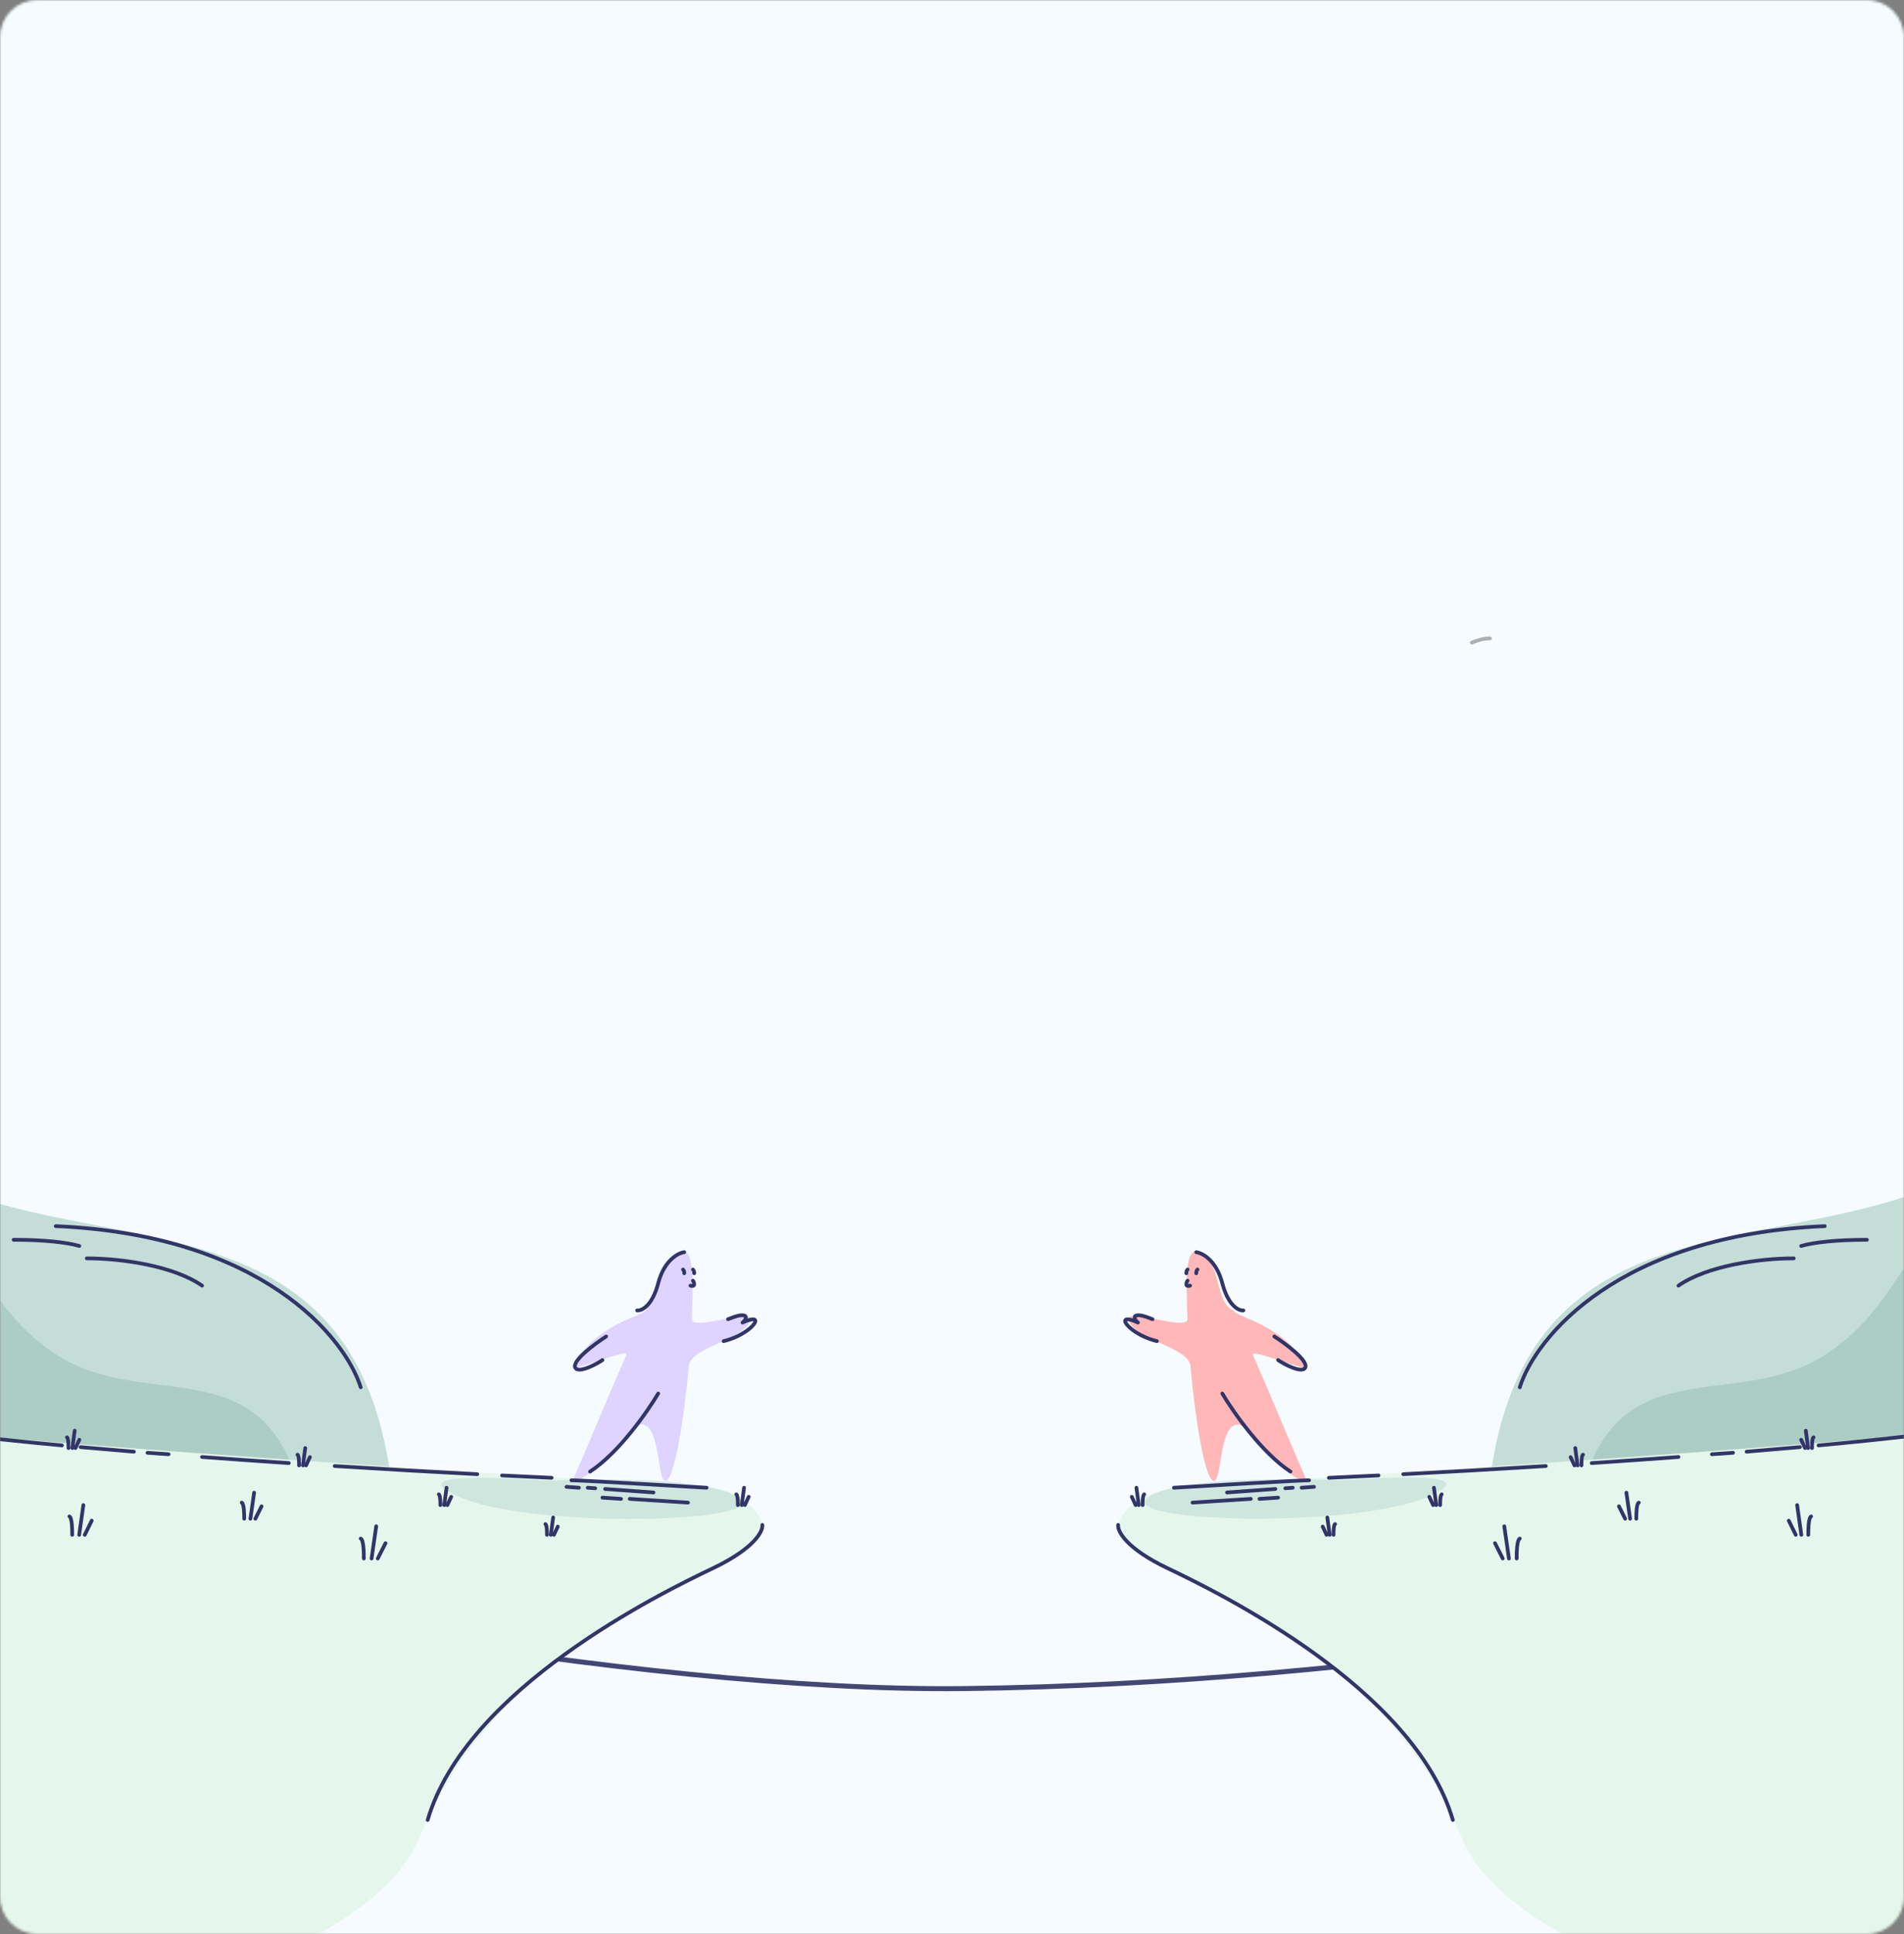 <svg width="768" height="780" viewBox="0 0 768 780" fill="none" xmlns="http://www.w3.org/2000/svg">
<rect x="0" y="0" width="768" height="780" fill="#808080" stroke="none"/>
<mask id="mask0_138_13" style="mask-type:alpha" maskUnits="userSpaceOnUse" x="0" y="0" width="768" height="780">
<path d="M0 15C0 6.716 6.716 0 15 0H753C761.284 0 768 6.716 768 15V765C768 773.284 761.284 780 753 780H15C6.716 780 0 773.284 0 765V15Z" fill="#D9D9D9"/>
</mask>
<g mask="url(#mask0_138_13)">
<path d="M-517 6C-517 -2.284 -510.284 -9 -502 -9H1268C1276.28 -9 1283 -2.284 1283 6V765C1283 773.284 1276.28 780 1268 780H-502C-510.284 780 -517 773.284 -517 765V6Z" fill="#F5FBFF"/>
<mask id="mask1_138_13" style="mask-type:alpha" maskUnits="userSpaceOnUse" x="-517" y="-9" width="1800" height="789">
<rect x="-517" y="-9" width="1800" height="789" rx="15" fill="white"/>
</mask>
<g mask="url(#mask1_138_13)">
<path d="M-90.031 382.5C-61.285 558.5 134.969 432 157.469 595L-252.031 587L-232.031 214C-192.865 220.167 -109.631 262.5 -90.031 382.5Z" fill="#C4DED7"/>
<path d="M848.744 382.5C819.997 558.5 623.744 432 601.244 595L1010.74 587L990.744 214C951.577 220.167 868.344 262.5 848.744 382.5Z" fill="#C4DED7"/>
<path d="M118.499 593C131.694 628.555 73.333 604.334 50.499 603.5L-38 593L-56 544.5L-58.001 482C-10.001 482 -15.194 519.205 20 544.5C55.195 569.795 100.499 544.5 118.499 593Z" fill="#ACCDC4"/>
<path d="M-120 303C-85.6 328.2 -133.167 371.334 -143 395H-163.5C-175.5 350.334 -154.4 277.8 -120 303Z" fill="#ACCDC4"/>
<path d="M640.532 593C627.337 628.555 685.699 604.334 708.532 603.5L797.031 593L815.031 544.5L817.032 482C769.032 482 774.225 519.205 739.031 544.5C703.836 569.795 658.532 544.5 640.532 593Z" fill="#ACCDC4"/>
<path d="M879.031 303C844.631 328.2 892.198 371.334 902.031 395H922.531C934.531 350.334 913.431 277.8 879.031 303Z" fill="#ACCDC4"/>
<path d="M-27.383 526.441C-5.023 663.2 64.835 738.796 96.969 759.5H-227.031L-257.031 517.5L-94.123 302.5C-71.306 302.5 -49.744 389.683 -27.383 526.441Z" fill="#D0EBDD"/>
<path d="M786.096 526.441C763.736 663.2 693.878 738.796 661.744 759.5H985.744L1015.74 517.5L852.836 302.5C830.019 302.5 808.457 389.683 786.096 526.441Z" fill="#D0EBDD"/>
<path d="M-52.5 615C50.167 642.833 256.5 682.565 389 681C553 679.063 723.667 648.833 824.5 622" stroke="#313567" stroke-opacity="0.91" stroke-width="2" stroke-linecap="round"/>
<path d="M-25.031 577.5C39.769 583.9 175.302 592.833 234.969 596.5C269.469 598.673 301.469 596.5 307.469 614.5C313.469 632.5 207.469 648 168.969 741.5C130.469 835 -275.531 868 -292.531 854.5C-309.531 841 -260.031 415.5 -231.031 469.5C-202.031 523.5 -106.031 569.5 -25.031 577.5Z" fill="#E5F7EC"/>
<path d="M298.306 604.119C287.906 596.119 243.306 596.119 222.306 597.119C216.807 597.337 156.306 591.619 186.306 604.119C216.306 616.619 311.306 614.119 298.306 604.119Z" fill="#C4DED7" fill-opacity="0.65"/>
<path d="M783.744 577.5C718.944 583.9 583.411 592.833 523.744 596.5C489.244 598.673 457.244 596.5 451.244 614.5C445.244 632.5 551.244 648 589.744 741.5C628.244 835 1034.24 868 1051.24 854.5C1068.24 841 1018.74 415.5 989.744 469.5C960.744 523.5 864.744 569.5 783.744 577.5Z" fill="#E5F7EC"/>
<path d="M259 574.5C266.804 575.057 264.897 599.617 268.968 597C272.154 594.952 275.864 573.02 277.83 551C278.545 543 300 541 303 532C303 527.5 279.057 537 279.057 532C279.724 513.637 279.893 501.739 273.5 505.5C265 510.5 263.5 525.5 260.5 528.5C257.5 531.5 240.5 534 230.969 551C229.575 554.09 254.028 543.275 252.616 546.5C244.019 566.137 235.428 587.222 230.968 597C239.127 598.255 253.386 574.099 259 574.5Z" fill="#DFD4FF"/>
<path d="M499.032 574.5C491.228 575.057 493.135 599.617 489.064 597C485.878 594.952 482.168 573.02 480.202 551C479.488 543 458.032 541 455.032 532C455.032 527.5 478.975 537 478.975 532C478.308 513.637 478.139 501.739 484.532 505.5C493.032 510.5 490.032 525.5 497.532 528.5C498.957 531.512 517.532 534 527.064 551C528.457 554.09 504.005 543.275 505.416 546.5C514.013 566.137 522.604 587.222 527.064 597C518.905 598.255 504.647 574.099 499.032 574.5Z" fill="#FFB7B7"/>
</g>
<path d="M463.02 604C473.42 596 518.02 596 539.02 597C544.52 597.218 605.021 591.5 575.021 604C545.021 616.5 450.02 614 463.02 604Z" fill="#C4DED7" fill-opacity="0.65"/>
<path d="M479.021 516.5C478.854 516.667 478.521 517.2 478.521 518C478.521 518.8 479.521 518.667 480.021 518.5M483.021 512C482.521 512.5 482.521 513.1 482.521 513.5M479.021 512C478.521 512.5 478.521 513.1 478.521 513.5" stroke="#313567" stroke-width="1.5" stroke-linecap="round" stroke-linejoin="round"/>
<path d="M593.695 259.168C596.018 258.184 598.425 257.471 600.969 257.471" stroke="#AFAFAF" stroke-width="1.5" stroke-linecap="round" stroke-linejoin="round"/>
<path d="M613.021 559.5C619.354 539.333 652.821 498.1 736.021 494.5M843.021 309C831.687 321.833 815.02 367.5 809.521 410.5M864.021 317L918.521 390M536.021 596C542.195 595.722 548.894 595.405 556.021 595.05M898.521 544.5C896.756 545.334 893.606 546.689 889.021 548.514M451.021 615C450.688 617.5 454.221 624.5 471.021 632.5C492.021 642.5 570.521 681 586.021 734M473.521 600C490.187 599 524.421 597 528.021 597M494.934 601.913L514.434 600.5M530.021 599.638L525.021 600M481.021 606L504.521 604.5M508.021 604.5L515.521 604M677.021 518.5C688.521 510.5 709.521 507.5 723.521 507.5M805.021 431C796.687 470.667 779.921 551.9 779.521 559.5M882.521 551.041C871.04 555.413 853.839 561.538 830.521 569C820.583 572.18 802.435 575.22 779.521 578.05M677.021 587.608C665.349 588.475 653.611 589.294 642.021 590.062M690.521 586.5C694.203 586.216 695.372 586.203 699.021 585.91M566.021 594.543C583.515 593.637 603.095 592.532 623.521 591.253M771.021 579.066C759.408 580.409 746.778 581.701 733.521 582.934M704.521 585.463C711.802 584.866 718.987 584.251 726.021 583.619M521.441 600L518.441 600.217" stroke="#313567" stroke-width="1.5" stroke-linecap="round" stroke-linejoin="round"/>
<path d="M812.021 439L802.521 488.5M800.021 500.5L796.521 517M726.521 502.5C731.687 501 741.021 500 753.021 500" stroke="#313567" stroke-width="1.5" stroke-linecap="round" stroke-linejoin="round"/>
<path d="M655.521 612.5L653.021 607.5M657.521 612.5L656.021 602M660.021 612.5C660.021 611 660.021 606.5 661.021 606" stroke="#313567" stroke-width="1.5" stroke-linecap="round" stroke-linejoin="round"/>
<path d="M606.146 628.548L603.021 622.357M608.646 628.548L606.771 615.548M611.771 628.548C611.771 626.691 611.771 621.119 613.021 620.5" stroke="#313567" stroke-width="1.5" stroke-linecap="round" stroke-linejoin="round"/>
<path d="M724.333 619L721.521 613.286M726.583 619L724.896 607M729.396 619C729.396 617.286 729.396 612.143 730.521 611.571" stroke="#313567" stroke-width="1.5" stroke-linecap="round" stroke-linejoin="round"/>
<path d="M535.083 619L533.521 615.667M536.333 619L535.396 612M537.896 619C537.896 618 537.896 615 538.521 614.667" stroke="#313567" stroke-width="1.5" stroke-linecap="round" stroke-linejoin="round"/>
<path d="M458.083 607L456.521 603.667M459.333 607L458.396 600M460.896 607C460.896 606 460.896 603 461.521 602.667" stroke="#313567" stroke-width="1.5" stroke-linecap="round" stroke-linejoin="round"/>
<path d="M728.083 584L726.521 580.667M729.333 584L728.396 577M730.896 584C730.896 583 730.896 580 731.521 579.667" stroke="#313567" stroke-width="1.5" stroke-linecap="round" stroke-linejoin="round"/>
<path d="M635.083 591L633.521 587.667M636.333 591L635.396 584M637.896 591C637.896 590 637.896 587 638.521 586.667" stroke="#313567" stroke-width="1.5" stroke-linecap="round" stroke-linejoin="round"/>
<path d="M578.083 607L576.521 603.667M579.333 607L578.396 600M580.896 607C580.896 606 580.896 603 581.521 602.667" stroke="#313567" stroke-width="1.5" stroke-linecap="round" stroke-linejoin="round"/>
<path d="M482.521 505C485.021 505.333 490.621 508.3 493.021 517.5C495.421 526.7 499.687 528.667 501.521 528.5M514.021 539C518.687 542 527.721 548.7 526.521 551.5C525.321 554.3 517.021 549.667 515.521 548.5M493.021 562C497.354 569.333 508.921 585.9 520.521 593.5" stroke="#313567" stroke-width="1.5" stroke-linecap="round" stroke-linejoin="round"/>
<path d="M464.873 532.041C461.02 530.5 459.708 530.329 458.521 530.5C457.021 530.716 457.684 532.401 459.005 533.39C457.378 532.613 454.067 531.372 453.842 532.617C453.561 534.172 458.798 538.976 466.648 540.878" stroke="#313567" stroke-width="1.5" stroke-linecap="round" stroke-linejoin="round"/>
<path d="M279.501 516.5C279.668 516.667 280.001 517.2 280.001 518C280.001 518.8 279.001 518.667 278.501 518.5M275.501 512C276.001 512.5 276.001 513.1 276.001 513.5M279.501 512C280.001 512.5 280.001 513.1 280.001 513.5" stroke="#313567" stroke-width="1.5" stroke-linecap="round" stroke-linejoin="round"/>
<path d="M145.501 559.5C139.167 539.333 105.701 498.1 22.501 494.5M-84.499 309C-73.166 321.833 -56.499 367.5 -50.999 410.5M-105.499 317L-159.999 390M222.501 596C216.327 595.722 209.628 595.405 202.501 595.05M-139.999 544.5C-138.234 545.334 -135.084 546.689 -130.499 548.514M307.501 615C307.834 617.5 304.301 624.5 287.501 632.5C266.501 642.5 188.001 681 172.501 734M285.001 600C268.334 599 234.101 597 230.501 597M263.588 601.913L244.088 600.5M228.501 599.638L233.501 600M277.501 606L254.001 604.5M250.501 604.5L243.001 604M81.501 518.5C70.001 510.5 49.001 507.5 35.001 507.5M-46.499 431C-38.166 470.667 -21.399 551.9 -20.999 559.5M-123.999 551.041C-112.519 555.413 -95.318 561.538 -71.999 569C-62.061 572.18 -43.914 575.22 -20.999 578.05M81.501 587.608C93.172 588.475 104.91 589.294 116.501 590.062M68.001 586.5C64.319 586.216 63.15 586.203 59.501 585.91M192.501 594.543C175.007 593.637 155.427 592.532 135.001 591.253M-12.499 579.066C-0.887 580.409 11.743 581.701 25.001 582.934M54.001 585.463C46.72 584.866 39.535 584.251 32.501 583.619M237.081 600L240.081 600.217" stroke="#313567" stroke-width="1.5" stroke-linecap="round" stroke-linejoin="round"/>
<path d="M-53.499 439L-43.999 488.5M-41.499 500.5L-37.999 517M32.001 502.5C26.834 501 17.501 500 5.501 500" stroke="#313567" stroke-width="1.5" stroke-linecap="round" stroke-linejoin="round"/>
<path d="M103.001 612.5L105.501 607.5M101.001 612.5L102.501 602M98.501 612.5C98.501 611 98.501 606.5 97.501 606" stroke="#313567" stroke-width="1.5" stroke-linecap="round" stroke-linejoin="round"/>
<path d="M152.376 628.548L155.501 622.357M149.876 628.548L151.751 615.548M146.751 628.548C146.751 626.691 146.751 621.119 145.501 620.5" stroke="#313567" stroke-width="1.5" stroke-linecap="round" stroke-linejoin="round"/>
<path d="M34.188 619L37.001 613.286M31.939 619L33.626 607M29.126 619C29.126 617.286 29.126 612.143 28.001 611.571" stroke="#313567" stroke-width="1.5" stroke-linecap="round" stroke-linejoin="round"/>
<path d="M223.438 619L225.001 615.667M222.188 619L223.126 612M220.626 619C220.626 618 220.626 615 220.001 614.667" stroke="#313567" stroke-width="1.5" stroke-linecap="round" stroke-linejoin="round"/>
<path d="M300.438 607L302.001 603.667M299.188 607L300.126 600M297.626 607C297.626 606 297.626 603 297.001 602.667" stroke="#313567" stroke-width="1.5" stroke-linecap="round" stroke-linejoin="round"/>
<path d="M30.439 584L32.001 580.667M29.189 584L30.126 577M27.626 584C27.626 583 27.626 580 27.001 579.667" stroke="#313567" stroke-width="1.5" stroke-linecap="round" stroke-linejoin="round"/>
<path d="M123.438 591L125.001 587.667M122.188 591L123.126 584M120.626 591C120.626 590 120.626 587 120.001 586.667" stroke="#313567" stroke-width="1.5" stroke-linecap="round" stroke-linejoin="round"/>
<path d="M180.438 607L182.001 603.667M179.188 607L180.126 600M177.626 607C177.626 606 177.626 603 177.001 602.667" stroke="#313567" stroke-width="1.5" stroke-linecap="round" stroke-linejoin="round"/>
<path d="M276.001 505C273.501 505.333 267.901 508.3 265.501 517.5C263.101 526.7 258.834 528.667 257.001 528.5M244.501 539C239.834 542 230.801 548.7 232.001 551.5C233.201 554.3 241.501 549.667 243.001 548.5M265.501 562C261.168 569.333 249.601 585.9 238.001 593.5" stroke="#313567" stroke-width="1.5" stroke-linecap="round" stroke-linejoin="round"/>
<path d="M293.649 532.04C297.501 530.5 298.813 530.329 300.001 530.5C301.501 530.716 300.837 532.4 299.516 533.389C301.144 532.613 304.454 531.371 304.679 532.616C304.961 534.172 299.724 538.976 291.873 540.878" stroke="#313567" stroke-width="1.5" stroke-linecap="round" stroke-linejoin="round"/>
</g>
</svg>
